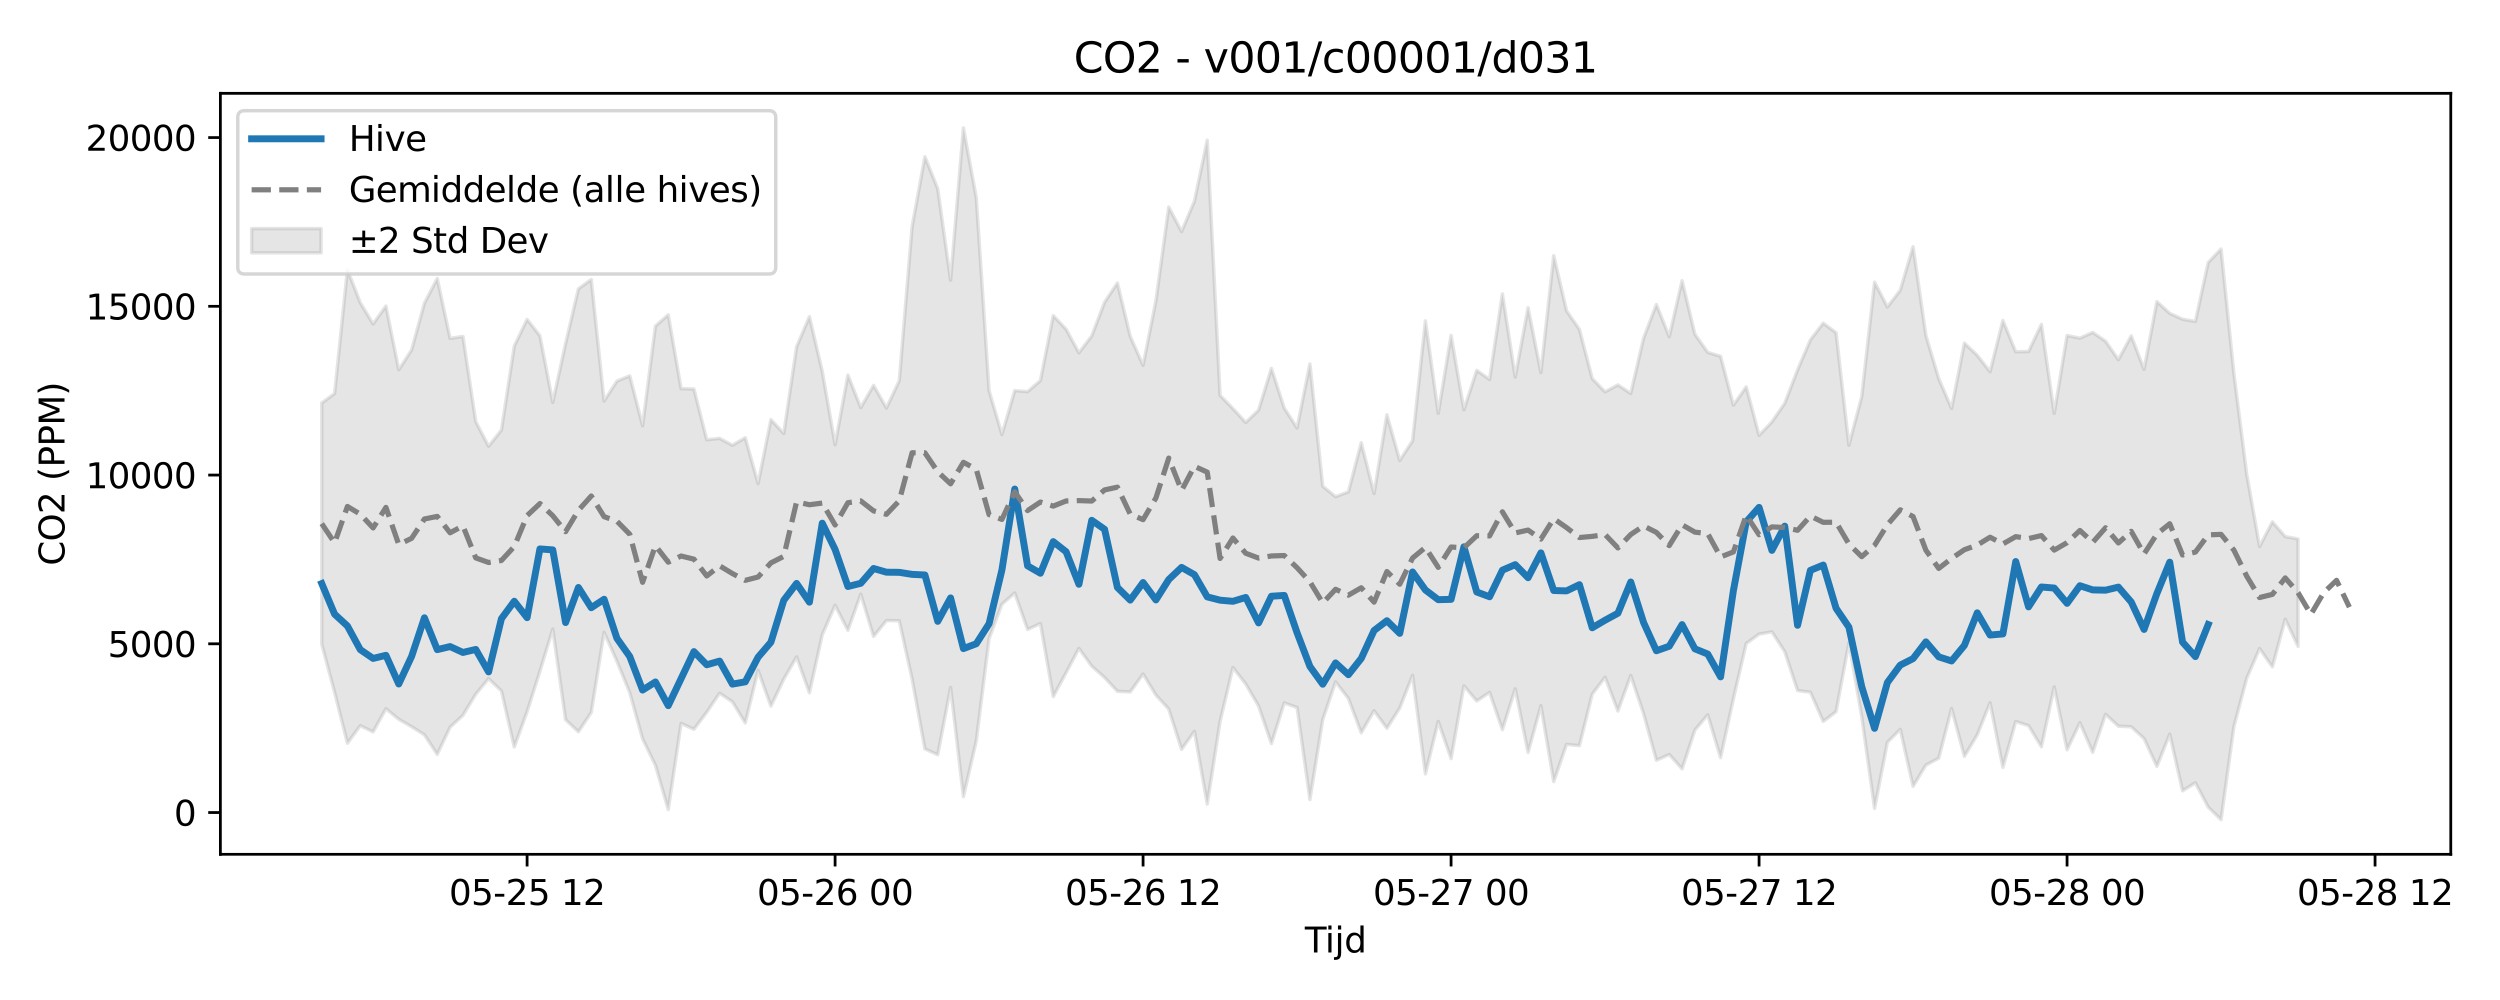 <?xml version="1.0" encoding="utf-8" standalone="no"?>
<!DOCTYPE svg PUBLIC "-//W3C//DTD SVG 1.1//EN"
  "http://www.w3.org/Graphics/SVG/1.1/DTD/svg11.dtd">
<svg xmlns:xlink="http://www.w3.org/1999/xlink" width="720pt" height="288pt" viewBox="0 0 720 288" xmlns="http://www.w3.org/2000/svg" version="1.1">
 <defs>
  <style type="text/css">*{stroke-linejoin: round; stroke-linecap: butt}</style>
 </defs>
 <g id="figure_1">
  <g id="patch_1">
   <path d="M 0 288 
L 720 288 
L 720 0 
L 0 0 
z
" style="fill: #ffffff"/>
  </g>
  <g id="axes_1">
   <g id="patch_2">
    <path d="M 63.47 246.04 
L 705.822 246.04 
L 705.822 26.88 
L 63.47 26.88 
z
" style="fill: #ffffff"/>
   </g>
   <g id="FillBetweenPolyCollection_1">
    <defs>
     <path id="m17f04167f4" d="M 92.668 -171.936 
L 92.668 -102.451 
L 96.364 -88.609 
L 100.06 -73.945 
L 103.756 -79.006 
L 107.452 -77.219 
L 111.147 -83.882 
L 114.843 -80.853 
L 118.539 -78.711 
L 122.235 -76.385 
L 125.931 -70.746 
L 129.627 -78.57 
L 133.323 -81.986 
L 137.019 -88.072 
L 140.715 -92.539 
L 144.411 -89.013 
L 148.107 -72.872 
L 151.803 -83.015 
L 155.499 -94.672 
L 159.195 -106.825 
L 162.89 -80.715 
L 166.586 -77.248 
L 170.282 -82.815 
L 173.978 -105.896 
L 177.674 -97.554 
L 181.37 -88.516 
L 185.066 -75.215 
L 188.762 -67.603 
L 192.458 -54.855 
L 196.154 -79.661 
L 199.85 -77.956 
L 203.546 -82.876 
L 207.242 -88.344 
L 210.938 -85.878 
L 214.633 -79.793 
L 218.329 -94.941 
L 222.025 -84.631 
L 225.721 -92.377 
L 229.417 -98.814 
L 233.113 -88.48 
L 236.809 -105.17 
L 240.505 -113.67 
L 244.201 -106.466 
L 247.897 -116.885 
L 251.593 -104.707 
L 255.289 -109.267 
L 258.985 -109.223 
L 262.681 -92.486 
L 266.377 -72.315 
L 270.072 -70.634 
L 273.768 -90.019 
L 277.464 -58.549 
L 281.16 -74.573 
L 284.856 -104.078 
L 288.552 -113.982 
L 292.248 -117.221 
L 295.944 -106.715 
L 299.64 -108.421 
L 303.336 -87.373 
L 307.032 -94.254 
L 310.728 -101.26 
L 314.424 -96.152 
L 318.12 -92.856 
L 321.815 -88.903 
L 325.511 -88.716 
L 329.207 -93.889 
L 332.903 -87.821 
L 336.599 -83.767 
L 340.295 -72.176 
L 343.991 -77.377 
L 347.687 -56.421 
L 351.383 -80.212 
L 355.079 -95.765 
L 358.775 -91 
L 362.471 -84.665 
L 366.167 -73.84 
L 369.863 -85.554 
L 373.558 -84.231 
L 377.254 -57.722 
L 380.95 -80.744 
L 384.646 -91.62 
L 388.342 -86.835 
L 392.038 -76.972 
L 395.734 -83.302 
L 399.43 -78.255 
L 403.126 -84.095 
L 406.822 -93.509 
L 410.518 -65.116 
L 414.214 -80.225 
L 417.91 -69.516 
L 421.606 -90.488 
L 425.301 -86.104 
L 428.997 -88.601 
L 432.693 -77.845 
L 436.389 -89.619 
L 440.085 -71.295 
L 443.781 -84.771 
L 447.477 -62.876 
L 451.173 -73.627 
L 454.869 -73.253 
L 458.565 -88.083 
L 462.261 -92.956 
L 465.957 -83.239 
L 469.653 -93.452 
L 473.349 -82.491 
L 477.044 -69.041 
L 480.74 -70.703 
L 484.436 -66.568 
L 488.132 -77.739 
L 491.828 -82.126 
L 495.524 -69.808 
L 499.22 -86.772 
L 502.916 -102.676 
L 506.612 -105.365 
L 510.308 -106.021 
L 514.004 -100.33 
L 517.7 -89.113 
L 521.396 -88.643 
L 525.092 -80.227 
L 528.787 -83.033 
L 532.483 -102.878 
L 536.179 -81.593 
L 539.875 -55.163 
L 543.571 -74.211 
L 547.267 -77.945 
L 550.963 -61.527 
L 554.659 -67.659 
L 558.355 -69.642 
L 562.051 -83.95 
L 565.747 -70.182 
L 569.443 -76.364 
L 573.139 -85.612 
L 576.835 -67.013 
L 580.53 -80.199 
L 584.226 -79.017 
L 587.922 -72.935 
L 591.618 -90.171 
L 595.314 -72.06 
L 599.01 -79.839 
L 602.706 -71.336 
L 606.402 -82.275 
L 610.098 -78.855 
L 613.794 -78.681 
L 617.49 -75.296 
L 621.186 -67.275 
L 624.882 -76.57 
L 628.578 -60.246 
L 632.273 -62.557 
L 635.969 -55.54 
L 639.665 -51.922 
L 643.361 -78.714 
L 647.057 -92.657 
L 650.753 -101.224 
L 654.449 -95.944 
L 658.145 -109.664 
L 661.841 -101.852 
L 661.841 -132.77 
L 661.841 -132.77 
L 658.145 -133.462 
L 654.449 -137.702 
L 650.753 -130.585 
L 647.057 -151.441 
L 643.361 -180.408 
L 639.665 -216.274 
L 635.969 -212.396 
L 632.273 -195.438 
L 628.578 -196.068 
L 624.882 -197.751 
L 621.186 -201.126 
L 617.49 -181.61 
L 613.794 -191.262 
L 610.098 -184.403 
L 606.402 -189.728 
L 602.706 -192.259 
L 599.01 -190.614 
L 595.314 -191.373 
L 591.618 -168.972 
L 587.922 -194.571 
L 584.226 -186.772 
L 580.53 -186.701 
L 576.835 -195.688 
L 573.139 -180.945 
L 569.443 -185.682 
L 565.747 -189.184 
L 562.051 -170.378 
L 558.355 -178.951 
L 554.659 -191.409 
L 550.963 -216.955 
L 547.267 -204.387 
L 543.571 -199.582 
L 539.875 -206.747 
L 536.179 -173.77 
L 532.483 -159.775 
L 528.787 -192.182 
L 525.092 -194.92 
L 521.396 -190.114 
L 517.7 -181.439 
L 514.004 -171.848 
L 510.308 -166.489 
L 506.612 -162.621 
L 502.916 -176.587 
L 499.22 -171.322 
L 495.524 -185.376 
L 491.828 -186.52 
L 488.132 -191.75 
L 484.436 -207.154 
L 480.74 -191.022 
L 477.044 -200.307 
L 473.349 -190.588 
L 469.653 -174.666 
L 465.957 -177.149 
L 462.261 -175.141 
L 458.565 -178.963 
L 454.869 -193.133 
L 451.173 -198.464 
L 447.477 -214.37 
L 443.781 -180.712 
L 440.085 -199.386 
L 436.389 -179.405 
L 432.693 -203.351 
L 428.997 -178.714 
L 425.301 -181.326 
L 421.606 -169.974 
L 417.91 -191.408 
L 414.214 -168.973 
L 410.518 -195.588 
L 406.822 -161.053 
L 403.126 -155.391 
L 399.43 -168.546 
L 395.734 -145.866 
L 392.038 -160.477 
L 388.342 -146.35 
L 384.646 -144.95 
L 380.95 -147.965 
L 377.254 -183.17 
L 373.558 -164.753 
L 369.863 -170.456 
L 366.167 -181.925 
L 362.471 -169.888 
L 358.775 -166.321 
L 355.079 -170.337 
L 351.383 -174.127 
L 347.687 -247.619 
L 343.991 -230.044 
L 340.295 -221.303 
L 336.599 -228.368 
L 332.903 -201.372 
L 329.207 -182.795 
L 325.511 -191.128 
L 321.815 -206.499 
L 318.12 -200.947 
L 314.424 -191.244 
L 310.728 -186.388 
L 307.032 -193.19 
L 303.336 -197.107 
L 299.64 -178.395 
L 295.944 -175.197 
L 292.248 -175.503 
L 288.552 -162.827 
L 284.856 -175.51 
L 281.16 -231.133 
L 277.464 -251.158 
L 273.768 -207.298 
L 270.072 -233.629 
L 266.377 -242.858 
L 262.681 -222.72 
L 258.985 -178.327 
L 255.289 -170.496 
L 251.593 -177.014 
L 247.897 -170.593 
L 244.201 -179.988 
L 240.505 -159.931 
L 236.809 -181.066 
L 233.113 -196.785 
L 229.417 -188.104 
L 225.721 -163.159 
L 222.025 -167.15 
L 218.329 -148.707 
L 214.633 -161.933 
L 210.938 -159.761 
L 207.242 -161.757 
L 203.546 -161.349 
L 199.85 -175.972 
L 196.154 -176.075 
L 192.458 -197.344 
L 188.762 -194.081 
L 185.066 -165.38 
L 181.37 -179.761 
L 177.674 -178.236 
L 173.978 -172.496 
L 170.282 -207.492 
L 166.586 -204.816 
L 162.89 -189.054 
L 159.195 -172.12 
L 155.499 -191.287 
L 151.803 -196.001 
L 148.107 -188.309 
L 144.411 -164.154 
L 140.715 -159.472 
L 137.019 -166.576 
L 133.323 -191.105 
L 129.627 -190.549 
L 125.931 -207.802 
L 122.235 -200.687 
L 118.539 -187.213 
L 114.843 -181.487 
L 111.147 -199.851 
L 107.452 -194.695 
L 103.756 -200.832 
L 100.06 -210.334 
L 96.364 -174.667 
L 92.668 -171.936 
z
" style="stroke: #808080; stroke-opacity: 0.2"/>
    </defs>
    <g clip-path="url(#p5c06f0f359)">
     <use xlink:href="#m17f04167f4" x="0" y="288" style="fill: #808080; fill-opacity: 0.2; stroke: #808080; stroke-opacity: 0.2"/>
    </g>
   </g>
   <g id="matplotlib.axis_1">
    <g id="xtick_1">
     <g id="line2d_1">
      <defs>
       <path id="m1b5e5fe813" d="M 0 0 
L 0 3.5 
" style="stroke: #000000; stroke-width: 0.8"/>
      </defs>
      <g>
       <use xlink:href="#m1b5e5fe813" x="151.803" y="246.04" style="stroke: #000000; stroke-width: 0.8"/>
      </g>
     </g>
     <g id="text_1">
      <!-- 05-25 12 -->
      <g transform="translate(129.322 260.638) scale(0.1 -0.1)">
       <defs>
        <path id="DejaVuSans-30" d="M 2034 4250 
Q 1547 4250 1301 3770 
Q 1056 3291 1056 2328 
Q 1056 1369 1301 889 
Q 1547 409 2034 409 
Q 2525 409 2770 889 
Q 3016 1369 3016 2328 
Q 3016 3291 2770 3770 
Q 2525 4250 2034 4250 
z
M 2034 4750 
Q 2819 4750 3233 4129 
Q 3647 3509 3647 2328 
Q 3647 1150 3233 529 
Q 2819 -91 2034 -91 
Q 1250 -91 836 529 
Q 422 1150 422 2328 
Q 422 3509 836 4129 
Q 1250 4750 2034 4750 
z
" transform="scale(0.016)"/>
        <path id="DejaVuSans-35" d="M 691 4666 
L 3169 4666 
L 3169 4134 
L 1269 4134 
L 1269 2991 
Q 1406 3038 1543 3061 
Q 1681 3084 1819 3084 
Q 2600 3084 3056 2656 
Q 3513 2228 3513 1497 
Q 3513 744 3044 326 
Q 2575 -91 1722 -91 
Q 1428 -91 1123 -41 
Q 819 9 494 109 
L 494 744 
Q 775 591 1075 516 
Q 1375 441 1709 441 
Q 2250 441 2565 725 
Q 2881 1009 2881 1497 
Q 2881 1984 2565 2268 
Q 2250 2553 1709 2553 
Q 1456 2553 1204 2497 
Q 953 2441 691 2322 
L 691 4666 
z
" transform="scale(0.016)"/>
        <path id="DejaVuSans-2d" d="M 313 2009 
L 1997 2009 
L 1997 1497 
L 313 1497 
L 313 2009 
z
" transform="scale(0.016)"/>
        <path id="DejaVuSans-32" d="M 1228 531 
L 3431 531 
L 3431 0 
L 469 0 
L 469 531 
Q 828 903 1448 1529 
Q 2069 2156 2228 2338 
Q 2531 2678 2651 2914 
Q 2772 3150 2772 3378 
Q 2772 3750 2511 3984 
Q 2250 4219 1831 4219 
Q 1534 4219 1204 4116 
Q 875 4013 500 3803 
L 500 4441 
Q 881 4594 1212 4672 
Q 1544 4750 1819 4750 
Q 2544 4750 2975 4387 
Q 3406 4025 3406 3419 
Q 3406 3131 3298 2873 
Q 3191 2616 2906 2266 
Q 2828 2175 2409 1742 
Q 1991 1309 1228 531 
z
" transform="scale(0.016)"/>
        <path id="DejaVuSans-20" transform="scale(0.016)"/>
        <path id="DejaVuSans-31" d="M 794 531 
L 1825 531 
L 1825 4091 
L 703 3866 
L 703 4441 
L 1819 4666 
L 2450 4666 
L 2450 531 
L 3481 531 
L 3481 0 
L 794 0 
L 794 531 
z
" transform="scale(0.016)"/>
       </defs>
       <use xlink:href="#DejaVuSans-30"/>
       <use xlink:href="#DejaVuSans-35" transform="translate(63.623 0)"/>
       <use xlink:href="#DejaVuSans-2d" transform="translate(127.246 0)"/>
       <use xlink:href="#DejaVuSans-32" transform="translate(163.33 0)"/>
       <use xlink:href="#DejaVuSans-35" transform="translate(226.953 0)"/>
       <use xlink:href="#DejaVuSans-20" transform="translate(290.576 0)"/>
       <use xlink:href="#DejaVuSans-31" transform="translate(322.363 0)"/>
       <use xlink:href="#DejaVuSans-32" transform="translate(385.986 0)"/>
      </g>
     </g>
    </g>
    <g id="xtick_2">
     <g id="line2d_2">
      <g>
       <use xlink:href="#m1b5e5fe813" x="240.505" y="246.04" style="stroke: #000000; stroke-width: 0.8"/>
      </g>
     </g>
     <g id="text_2">
      <!-- 05-26 00 -->
      <g transform="translate(218.025 260.638) scale(0.1 -0.1)">
       <defs>
        <path id="DejaVuSans-36" d="M 2113 2584 
Q 1688 2584 1439 2293 
Q 1191 2003 1191 1497 
Q 1191 994 1439 701 
Q 1688 409 2113 409 
Q 2538 409 2786 701 
Q 3034 994 3034 1497 
Q 3034 2003 2786 2293 
Q 2538 2584 2113 2584 
z
M 3366 4563 
L 3366 3988 
Q 3128 4100 2886 4159 
Q 2644 4219 2406 4219 
Q 1781 4219 1451 3797 
Q 1122 3375 1075 2522 
Q 1259 2794 1537 2939 
Q 1816 3084 2150 3084 
Q 2853 3084 3261 2657 
Q 3669 2231 3669 1497 
Q 3669 778 3244 343 
Q 2819 -91 2113 -91 
Q 1303 -91 875 529 
Q 447 1150 447 2328 
Q 447 3434 972 4092 
Q 1497 4750 2381 4750 
Q 2619 4750 2861 4703 
Q 3103 4656 3366 4563 
z
" transform="scale(0.016)"/>
       </defs>
       <use xlink:href="#DejaVuSans-30"/>
       <use xlink:href="#DejaVuSans-35" transform="translate(63.623 0)"/>
       <use xlink:href="#DejaVuSans-2d" transform="translate(127.246 0)"/>
       <use xlink:href="#DejaVuSans-32" transform="translate(163.33 0)"/>
       <use xlink:href="#DejaVuSans-36" transform="translate(226.953 0)"/>
       <use xlink:href="#DejaVuSans-20" transform="translate(290.576 0)"/>
       <use xlink:href="#DejaVuSans-30" transform="translate(322.363 0)"/>
       <use xlink:href="#DejaVuSans-30" transform="translate(385.986 0)"/>
      </g>
     </g>
    </g>
    <g id="xtick_3">
     <g id="line2d_3">
      <g>
       <use xlink:href="#m1b5e5fe813" x="329.207" y="246.04" style="stroke: #000000; stroke-width: 0.8"/>
      </g>
     </g>
     <g id="text_3">
      <!-- 05-26 12 -->
      <g transform="translate(306.727 260.638) scale(0.1 -0.1)">
       <use xlink:href="#DejaVuSans-30"/>
       <use xlink:href="#DejaVuSans-35" transform="translate(63.623 0)"/>
       <use xlink:href="#DejaVuSans-2d" transform="translate(127.246 0)"/>
       <use xlink:href="#DejaVuSans-32" transform="translate(163.33 0)"/>
       <use xlink:href="#DejaVuSans-36" transform="translate(226.953 0)"/>
       <use xlink:href="#DejaVuSans-20" transform="translate(290.576 0)"/>
       <use xlink:href="#DejaVuSans-31" transform="translate(322.363 0)"/>
       <use xlink:href="#DejaVuSans-32" transform="translate(385.986 0)"/>
      </g>
     </g>
    </g>
    <g id="xtick_4">
     <g id="line2d_4">
      <g>
       <use xlink:href="#m1b5e5fe813" x="417.91" y="246.04" style="stroke: #000000; stroke-width: 0.8"/>
      </g>
     </g>
     <g id="text_4">
      <!-- 05-27 00 -->
      <g transform="translate(395.429 260.638) scale(0.1 -0.1)">
       <defs>
        <path id="DejaVuSans-37" d="M 525 4666 
L 3525 4666 
L 3525 4397 
L 1831 0 
L 1172 0 
L 2766 4134 
L 525 4134 
L 525 4666 
z
" transform="scale(0.016)"/>
       </defs>
       <use xlink:href="#DejaVuSans-30"/>
       <use xlink:href="#DejaVuSans-35" transform="translate(63.623 0)"/>
       <use xlink:href="#DejaVuSans-2d" transform="translate(127.246 0)"/>
       <use xlink:href="#DejaVuSans-32" transform="translate(163.33 0)"/>
       <use xlink:href="#DejaVuSans-37" transform="translate(226.953 0)"/>
       <use xlink:href="#DejaVuSans-20" transform="translate(290.576 0)"/>
       <use xlink:href="#DejaVuSans-30" transform="translate(322.363 0)"/>
       <use xlink:href="#DejaVuSans-30" transform="translate(385.986 0)"/>
      </g>
     </g>
    </g>
    <g id="xtick_5">
     <g id="line2d_5">
      <g>
       <use xlink:href="#m1b5e5fe813" x="506.612" y="246.04" style="stroke: #000000; stroke-width: 0.8"/>
      </g>
     </g>
     <g id="text_5">
      <!-- 05-27 12 -->
      <g transform="translate(484.131 260.638) scale(0.1 -0.1)">
       <use xlink:href="#DejaVuSans-30"/>
       <use xlink:href="#DejaVuSans-35" transform="translate(63.623 0)"/>
       <use xlink:href="#DejaVuSans-2d" transform="translate(127.246 0)"/>
       <use xlink:href="#DejaVuSans-32" transform="translate(163.33 0)"/>
       <use xlink:href="#DejaVuSans-37" transform="translate(226.953 0)"/>
       <use xlink:href="#DejaVuSans-20" transform="translate(290.576 0)"/>
       <use xlink:href="#DejaVuSans-31" transform="translate(322.363 0)"/>
       <use xlink:href="#DejaVuSans-32" transform="translate(385.986 0)"/>
      </g>
     </g>
    </g>
    <g id="xtick_6">
     <g id="line2d_6">
      <g>
       <use xlink:href="#m1b5e5fe813" x="595.314" y="246.04" style="stroke: #000000; stroke-width: 0.8"/>
      </g>
     </g>
     <g id="text_6">
      <!-- 05-28 00 -->
      <g transform="translate(572.834 260.638) scale(0.1 -0.1)">
       <defs>
        <path id="DejaVuSans-38" d="M 2034 2216 
Q 1584 2216 1326 1975 
Q 1069 1734 1069 1313 
Q 1069 891 1326 650 
Q 1584 409 2034 409 
Q 2484 409 2743 651 
Q 3003 894 3003 1313 
Q 3003 1734 2745 1975 
Q 2488 2216 2034 2216 
z
M 1403 2484 
Q 997 2584 770 2862 
Q 544 3141 544 3541 
Q 544 4100 942 4425 
Q 1341 4750 2034 4750 
Q 2731 4750 3128 4425 
Q 3525 4100 3525 3541 
Q 3525 3141 3298 2862 
Q 3072 2584 2669 2484 
Q 3125 2378 3379 2068 
Q 3634 1759 3634 1313 
Q 3634 634 3220 271 
Q 2806 -91 2034 -91 
Q 1263 -91 848 271 
Q 434 634 434 1313 
Q 434 1759 690 2068 
Q 947 2378 1403 2484 
z
M 1172 3481 
Q 1172 3119 1398 2916 
Q 1625 2713 2034 2713 
Q 2441 2713 2670 2916 
Q 2900 3119 2900 3481 
Q 2900 3844 2670 4047 
Q 2441 4250 2034 4250 
Q 1625 4250 1398 4047 
Q 1172 3844 1172 3481 
z
" transform="scale(0.016)"/>
       </defs>
       <use xlink:href="#DejaVuSans-30"/>
       <use xlink:href="#DejaVuSans-35" transform="translate(63.623 0)"/>
       <use xlink:href="#DejaVuSans-2d" transform="translate(127.246 0)"/>
       <use xlink:href="#DejaVuSans-32" transform="translate(163.33 0)"/>
       <use xlink:href="#DejaVuSans-38" transform="translate(226.953 0)"/>
       <use xlink:href="#DejaVuSans-20" transform="translate(290.576 0)"/>
       <use xlink:href="#DejaVuSans-30" transform="translate(322.363 0)"/>
       <use xlink:href="#DejaVuSans-30" transform="translate(385.986 0)"/>
      </g>
     </g>
    </g>
    <g id="xtick_7">
     <g id="line2d_7">
      <g>
       <use xlink:href="#m1b5e5fe813" x="684.016" y="246.04" style="stroke: #000000; stroke-width: 0.8"/>
      </g>
     </g>
     <g id="text_7">
      <!-- 05-28 12 -->
      <g transform="translate(661.536 260.638) scale(0.1 -0.1)">
       <use xlink:href="#DejaVuSans-30"/>
       <use xlink:href="#DejaVuSans-35" transform="translate(63.623 0)"/>
       <use xlink:href="#DejaVuSans-2d" transform="translate(127.246 0)"/>
       <use xlink:href="#DejaVuSans-32" transform="translate(163.33 0)"/>
       <use xlink:href="#DejaVuSans-38" transform="translate(226.953 0)"/>
       <use xlink:href="#DejaVuSans-20" transform="translate(290.576 0)"/>
       <use xlink:href="#DejaVuSans-31" transform="translate(322.363 0)"/>
       <use xlink:href="#DejaVuSans-32" transform="translate(385.986 0)"/>
      </g>
     </g>
    </g>
    <g id="text_8">
     <!-- Tijd -->
     <g transform="translate(375.796 274.317) scale(0.1 -0.1)">
      <defs>
       <path id="DejaVuSans-54" d="M -19 4666 
L 3928 4666 
L 3928 4134 
L 2272 4134 
L 2272 0 
L 1638 0 
L 1638 4134 
L -19 4134 
L -19 4666 
z
" transform="scale(0.016)"/>
       <path id="DejaVuSans-69" d="M 603 3500 
L 1178 3500 
L 1178 0 
L 603 0 
L 603 3500 
z
M 603 4863 
L 1178 4863 
L 1178 4134 
L 603 4134 
L 603 4863 
z
" transform="scale(0.016)"/>
       <path id="DejaVuSans-6a" d="M 603 3500 
L 1178 3500 
L 1178 -63 
Q 1178 -731 923 -1031 
Q 669 -1331 103 -1331 
L -116 -1331 
L -116 -844 
L 38 -844 
Q 366 -844 484 -692 
Q 603 -541 603 -63 
L 603 3500 
z
M 603 4863 
L 1178 4863 
L 1178 4134 
L 603 4134 
L 603 4863 
z
" transform="scale(0.016)"/>
       <path id="DejaVuSans-64" d="M 2906 2969 
L 2906 4863 
L 3481 4863 
L 3481 0 
L 2906 0 
L 2906 525 
Q 2725 213 2448 61 
Q 2172 -91 1784 -91 
Q 1150 -91 751 415 
Q 353 922 353 1747 
Q 353 2572 751 3078 
Q 1150 3584 1784 3584 
Q 2172 3584 2448 3432 
Q 2725 3281 2906 2969 
z
M 947 1747 
Q 947 1113 1208 752 
Q 1469 391 1925 391 
Q 2381 391 2643 752 
Q 2906 1113 2906 1747 
Q 2906 2381 2643 2742 
Q 2381 3103 1925 3103 
Q 1469 3103 1208 2742 
Q 947 2381 947 1747 
z
" transform="scale(0.016)"/>
      </defs>
      <use xlink:href="#DejaVuSans-54"/>
      <use xlink:href="#DejaVuSans-69" transform="translate(57.959 0)"/>
      <use xlink:href="#DejaVuSans-6a" transform="translate(85.742 0)"/>
      <use xlink:href="#DejaVuSans-64" transform="translate(113.525 0)"/>
     </g>
    </g>
   </g>
   <g id="matplotlib.axis_2">
    <g id="ytick_1">
     <g id="line2d_8">
      <defs>
       <path id="ma2723acefd" d="M 0 0 
L -3.5 0 
" style="stroke: #000000; stroke-width: 0.8"/>
      </defs>
      <g>
       <use xlink:href="#ma2723acefd" x="63.47" y="234.008" style="stroke: #000000; stroke-width: 0.8"/>
      </g>
     </g>
     <g id="text_9">
      <!-- 0 -->
      <g transform="translate(50.108 237.807) scale(0.1 -0.1)">
       <use xlink:href="#DejaVuSans-30"/>
      </g>
     </g>
    </g>
    <g id="ytick_2">
     <g id="line2d_9">
      <g>
       <use xlink:href="#ma2723acefd" x="63.47" y="185.411" style="stroke: #000000; stroke-width: 0.8"/>
      </g>
     </g>
     <g id="text_10">
      <!-- 5000 -->
      <g transform="translate(31.02 189.21) scale(0.1 -0.1)">
       <use xlink:href="#DejaVuSans-35"/>
       <use xlink:href="#DejaVuSans-30" transform="translate(63.623 0)"/>
       <use xlink:href="#DejaVuSans-30" transform="translate(127.246 0)"/>
       <use xlink:href="#DejaVuSans-30" transform="translate(190.869 0)"/>
      </g>
     </g>
    </g>
    <g id="ytick_3">
     <g id="line2d_10">
      <g>
       <use xlink:href="#ma2723acefd" x="63.47" y="136.814" style="stroke: #000000; stroke-width: 0.8"/>
      </g>
     </g>
     <g id="text_11">
      <!-- 10000 -->
      <g transform="translate(24.657 140.613) scale(0.1 -0.1)">
       <use xlink:href="#DejaVuSans-31"/>
       <use xlink:href="#DejaVuSans-30" transform="translate(63.623 0)"/>
       <use xlink:href="#DejaVuSans-30" transform="translate(127.246 0)"/>
       <use xlink:href="#DejaVuSans-30" transform="translate(190.869 0)"/>
       <use xlink:href="#DejaVuSans-30" transform="translate(254.492 0)"/>
      </g>
     </g>
    </g>
    <g id="ytick_4">
     <g id="line2d_11">
      <g>
       <use xlink:href="#ma2723acefd" x="63.47" y="88.217" style="stroke: #000000; stroke-width: 0.8"/>
      </g>
     </g>
     <g id="text_12">
      <!-- 15000 -->
      <g transform="translate(24.657 92.016) scale(0.1 -0.1)">
       <use xlink:href="#DejaVuSans-31"/>
       <use xlink:href="#DejaVuSans-35" transform="translate(63.623 0)"/>
       <use xlink:href="#DejaVuSans-30" transform="translate(127.246 0)"/>
       <use xlink:href="#DejaVuSans-30" transform="translate(190.869 0)"/>
       <use xlink:href="#DejaVuSans-30" transform="translate(254.492 0)"/>
      </g>
     </g>
    </g>
    <g id="ytick_5">
     <g id="line2d_12">
      <g>
       <use xlink:href="#ma2723acefd" x="63.47" y="39.62" style="stroke: #000000; stroke-width: 0.8"/>
      </g>
     </g>
     <g id="text_13">
      <!-- 20000 -->
      <g transform="translate(24.657 43.419) scale(0.1 -0.1)">
       <use xlink:href="#DejaVuSans-32"/>
       <use xlink:href="#DejaVuSans-30" transform="translate(63.623 0)"/>
       <use xlink:href="#DejaVuSans-30" transform="translate(127.246 0)"/>
       <use xlink:href="#DejaVuSans-30" transform="translate(190.869 0)"/>
       <use xlink:href="#DejaVuSans-30" transform="translate(254.492 0)"/>
      </g>
     </g>
    </g>
    <g id="text_14">
     <!-- CO2 (PPM) -->
     <g transform="translate(18.578 162.903) rotate(-90) scale(0.1 -0.1)">
      <defs>
       <path id="DejaVuSans-43" d="M 4122 4306 
L 4122 3641 
Q 3803 3938 3442 4084 
Q 3081 4231 2675 4231 
Q 1875 4231 1450 3742 
Q 1025 3253 1025 2328 
Q 1025 1406 1450 917 
Q 1875 428 2675 428 
Q 3081 428 3442 575 
Q 3803 722 4122 1019 
L 4122 359 
Q 3791 134 3420 21 
Q 3050 -91 2638 -91 
Q 1578 -91 968 557 
Q 359 1206 359 2328 
Q 359 3453 968 4101 
Q 1578 4750 2638 4750 
Q 3056 4750 3426 4639 
Q 3797 4528 4122 4306 
z
" transform="scale(0.016)"/>
       <path id="DejaVuSans-4f" d="M 2522 4238 
Q 1834 4238 1429 3725 
Q 1025 3213 1025 2328 
Q 1025 1447 1429 934 
Q 1834 422 2522 422 
Q 3209 422 3611 934 
Q 4013 1447 4013 2328 
Q 4013 3213 3611 3725 
Q 3209 4238 2522 4238 
z
M 2522 4750 
Q 3503 4750 4090 4092 
Q 4678 3434 4678 2328 
Q 4678 1225 4090 567 
Q 3503 -91 2522 -91 
Q 1538 -91 948 565 
Q 359 1222 359 2328 
Q 359 3434 948 4092 
Q 1538 4750 2522 4750 
z
" transform="scale(0.016)"/>
       <path id="DejaVuSans-28" d="M 1984 4856 
Q 1566 4138 1362 3434 
Q 1159 2731 1159 2009 
Q 1159 1288 1364 580 
Q 1569 -128 1984 -844 
L 1484 -844 
Q 1016 -109 783 600 
Q 550 1309 550 2009 
Q 550 2706 781 3412 
Q 1013 4119 1484 4856 
L 1984 4856 
z
" transform="scale(0.016)"/>
       <path id="DejaVuSans-50" d="M 1259 4147 
L 1259 2394 
L 2053 2394 
Q 2494 2394 2734 2622 
Q 2975 2850 2975 3272 
Q 2975 3691 2734 3919 
Q 2494 4147 2053 4147 
L 1259 4147 
z
M 628 4666 
L 2053 4666 
Q 2838 4666 3239 4311 
Q 3641 3956 3641 3272 
Q 3641 2581 3239 2228 
Q 2838 1875 2053 1875 
L 1259 1875 
L 1259 0 
L 628 0 
L 628 4666 
z
" transform="scale(0.016)"/>
       <path id="DejaVuSans-4d" d="M 628 4666 
L 1569 4666 
L 2759 1491 
L 3956 4666 
L 4897 4666 
L 4897 0 
L 4281 0 
L 4281 4097 
L 3078 897 
L 2444 897 
L 1241 4097 
L 1241 0 
L 628 0 
L 628 4666 
z
" transform="scale(0.016)"/>
       <path id="DejaVuSans-29" d="M 513 4856 
L 1013 4856 
Q 1481 4119 1714 3412 
Q 1947 2706 1947 2009 
Q 1947 1309 1714 600 
Q 1481 -109 1013 -844 
L 513 -844 
Q 928 -128 1133 580 
Q 1338 1288 1338 2009 
Q 1338 2731 1133 3434 
Q 928 4138 513 4856 
z
" transform="scale(0.016)"/>
      </defs>
      <use xlink:href="#DejaVuSans-43"/>
      <use xlink:href="#DejaVuSans-4f" transform="translate(69.824 0)"/>
      <use xlink:href="#DejaVuSans-32" transform="translate(148.535 0)"/>
      <use xlink:href="#DejaVuSans-20" transform="translate(212.158 0)"/>
      <use xlink:href="#DejaVuSans-28" transform="translate(243.945 0)"/>
      <use xlink:href="#DejaVuSans-50" transform="translate(282.959 0)"/>
      <use xlink:href="#DejaVuSans-50" transform="translate(343.262 0)"/>
      <use xlink:href="#DejaVuSans-4d" transform="translate(403.564 0)"/>
      <use xlink:href="#DejaVuSans-29" transform="translate(489.844 0)"/>
     </g>
    </g>
   </g>
   <g id="line2d_13">
    <path d="M 92.668 168.072 
L 96.364 176.882 
L 100.06 180.282 
L 103.756 187.093 
L 107.452 189.624 
L 111.147 188.735 
L 114.843 196.987 
L 118.539 189.056 
L 122.235 177.93 
L 125.931 187.093 
L 129.627 186.211 
L 133.323 187.909 
L 137.019 187.039 
L 140.715 193.503 
L 144.411 178.18 
L 148.107 173.165 
L 151.803 177.882 
L 155.499 158.087 
L 159.195 158.368 
L 162.89 179.291 
L 166.586 169.199 
L 170.282 175.018 
L 173.978 172.591 
L 177.674 183.837 
L 181.37 189.072 
L 185.066 198.736 
L 188.762 196.407 
L 192.458 203.224 
L 199.85 187.666 
L 203.546 191.457 
L 207.242 190.4 
L 210.938 197.026 
L 214.633 196.371 
L 218.329 189.276 
L 222.025 184.948 
L 225.721 172.883 
L 229.417 168.03 
L 233.113 173.421 
L 236.809 150.677 
L 240.505 158.239 
L 244.201 168.914 
L 247.897 167.987 
L 251.593 163.724 
L 255.289 164.793 
L 258.985 164.832 
L 262.681 165.421 
L 266.377 165.596 
L 270.072 178.944 
L 273.768 172.202 
L 277.464 186.795 
L 281.16 185.405 
L 284.856 179.628 
L 288.552 164.142 
L 292.248 140.851 
L 295.944 162.962 
L 299.64 165.091 
L 303.336 155.994 
L 307.032 158.9 
L 310.728 168.266 
L 314.424 149.851 
L 318.12 152.44 
L 321.815 169.189 
L 325.511 172.829 
L 329.207 167.764 
L 332.903 172.776 
L 336.599 166.91 
L 340.295 163.41 
L 343.991 165.506 
L 347.687 171.901 
L 351.383 172.847 
L 355.079 173.178 
L 358.775 172.066 
L 362.471 179.398 
L 366.167 171.716 
L 369.863 171.48 
L 373.558 182.23 
L 377.254 191.939 
L 380.95 197.055 
L 384.646 190.919 
L 388.342 194.311 
L 392.038 189.629 
L 395.734 181.585 
L 399.43 178.769 
L 403.126 182.405 
L 406.822 164.731 
L 410.518 169.915 
L 414.214 172.708 
L 417.91 172.614 
L 421.606 157.487 
L 425.301 170.495 
L 428.997 171.869 
L 432.693 164.213 
L 436.389 162.616 
L 440.085 166.38 
L 443.781 159.227 
L 447.477 170.074 
L 451.173 170.176 
L 454.869 168.388 
L 458.565 180.801 
L 462.261 178.624 
L 465.957 176.615 
L 469.653 167.615 
L 473.349 179.278 
L 477.044 187.417 
L 480.74 186.114 
L 484.436 179.89 
L 488.132 186.863 
L 491.828 188.366 
L 495.524 194.936 
L 499.22 170.077 
L 502.916 150.295 
L 506.612 146.128 
L 510.308 158.501 
L 514.004 151.536 
L 517.7 180.082 
L 521.396 164.262 
L 525.092 162.739 
L 528.787 175.177 
L 532.483 180.623 
L 536.179 197.764 
L 539.875 209.763 
L 543.571 196.559 
L 547.267 191.554 
L 550.963 189.684 
L 554.659 184.854 
L 558.355 189.173 
L 562.051 190.358 
L 565.747 185.868 
L 569.443 176.498 
L 573.139 182.894 
L 576.835 182.567 
L 580.53 161.728 
L 584.226 174.778 
L 587.922 169.053 
L 591.618 169.358 
L 595.314 173.758 
L 599.01 168.684 
L 602.706 169.892 
L 606.402 169.973 
L 610.098 169.089 
L 613.794 173.382 
L 617.49 181.275 
L 621.186 170.936 
L 624.882 161.905 
L 628.578 184.938 
L 632.273 189.095 
L 635.969 179.865 
L 635.969 179.865 
" clip-path="url(#p5c06f0f359)" style="fill: none; stroke: #1f77b4; stroke-width: 2; stroke-linecap: square"/>
   </g>
   <g id="line2d_14">
    <path d="M 92.668 150.807 
L 96.364 156.362 
L 100.06 145.861 
L 103.756 148.081 
L 107.452 152.043 
L 111.147 146.134 
L 114.843 156.83 
L 118.539 155.038 
L 122.235 149.464 
L 125.931 148.726 
L 129.627 153.441 
L 133.323 151.454 
L 137.019 160.676 
L 140.715 161.995 
L 144.411 161.417 
L 148.107 157.409 
L 151.803 148.492 
L 155.499 145.02 
L 159.195 148.528 
L 162.89 153.115 
L 166.586 146.968 
L 170.282 142.847 
L 173.978 148.804 
L 177.674 150.105 
L 181.37 153.861 
L 185.066 167.702 
L 188.762 157.158 
L 192.458 161.901 
L 196.154 160.132 
L 199.85 161.036 
L 203.546 165.887 
L 207.242 162.95 
L 210.938 165.18 
L 214.633 167.137 
L 218.329 166.176 
L 222.025 162.109 
L 225.721 160.232 
L 229.417 144.541 
L 233.113 145.368 
L 236.809 144.882 
L 240.505 151.2 
L 244.201 144.773 
L 247.897 144.261 
L 251.593 147.14 
L 255.289 148.118 
L 258.985 144.225 
L 262.681 130.397 
L 266.377 130.413 
L 270.072 135.869 
L 273.768 139.342 
L 277.464 133.146 
L 281.16 135.147 
L 284.856 148.206 
L 288.552 149.596 
L 292.248 141.638 
L 295.944 147.044 
L 299.64 144.592 
L 303.336 145.76 
L 307.032 144.278 
L 310.728 144.176 
L 314.424 144.302 
L 318.12 141.098 
L 321.815 140.299 
L 325.511 148.078 
L 329.207 149.658 
L 332.903 143.404 
L 336.599 131.933 
L 340.295 141.261 
L 343.991 134.29 
L 347.687 135.98 
L 351.383 160.83 
L 355.079 154.949 
L 358.775 159.339 
L 362.471 160.724 
L 366.167 160.118 
L 369.863 159.995 
L 373.558 163.508 
L 377.254 167.554 
L 380.95 173.646 
L 384.646 169.715 
L 388.342 171.408 
L 392.038 169.276 
L 395.734 173.416 
L 399.43 164.6 
L 403.126 168.257 
L 406.822 160.719 
L 410.518 157.648 
L 414.214 163.401 
L 417.91 157.538 
L 421.606 157.769 
L 425.301 154.285 
L 428.997 154.343 
L 432.693 147.402 
L 436.389 153.488 
L 440.085 152.66 
L 443.781 155.258 
L 447.477 149.377 
L 451.173 151.954 
L 454.869 154.807 
L 458.565 154.477 
L 462.261 153.951 
L 465.957 157.806 
L 469.653 153.941 
L 473.349 151.46 
L 477.044 153.326 
L 480.74 157.137 
L 484.436 151.139 
L 488.132 153.255 
L 491.828 153.677 
L 495.524 160.408 
L 499.22 158.953 
L 502.916 148.369 
L 506.612 154.007 
L 510.308 151.745 
L 514.004 151.911 
L 517.7 152.724 
L 521.396 148.622 
L 525.092 150.427 
L 528.787 150.393 
L 532.483 156.673 
L 536.179 160.318 
L 539.875 157.045 
L 543.571 151.103 
L 547.267 146.834 
L 550.963 148.759 
L 554.659 158.466 
L 558.355 163.704 
L 562.051 160.836 
L 565.747 158.317 
L 569.443 156.977 
L 573.139 154.721 
L 576.835 156.649 
L 580.53 154.55 
L 584.226 155.106 
L 587.922 154.247 
L 591.618 158.429 
L 595.314 156.284 
L 599.01 152.773 
L 602.706 156.203 
L 606.402 151.998 
L 610.098 156.371 
L 613.794 153.028 
L 617.49 159.547 
L 621.186 153.799 
L 624.882 150.84 
L 628.578 159.843 
L 632.273 159.002 
L 635.969 154.032 
L 639.665 153.902 
L 643.361 158.439 
L 647.057 165.951 
L 650.753 172.095 
L 654.449 171.177 
L 658.145 166.437 
L 661.841 170.689 
L 665.537 176.939 
L 669.233 170.67 
L 672.929 167.139 
L 676.625 174.862 
L 676.625 174.862 
" clip-path="url(#p5c06f0f359)" style="fill: none; stroke-dasharray: 5.55,2.4; stroke-dashoffset: 0; stroke: #808080; stroke-width: 1.5"/>
   </g>
   <g id="patch_3">
    <path d="M 63.47 246.04 
L 63.47 26.88 
" style="fill: none; stroke: #000000; stroke-width: 0.8; stroke-linejoin: miter; stroke-linecap: square"/>
   </g>
   <g id="patch_4">
    <path d="M 705.822 246.04 
L 705.822 26.88 
" style="fill: none; stroke: #000000; stroke-width: 0.8; stroke-linejoin: miter; stroke-linecap: square"/>
   </g>
   <g id="patch_5">
    <path d="M 63.47 246.04 
L 705.822 246.04 
" style="fill: none; stroke: #000000; stroke-width: 0.8; stroke-linejoin: miter; stroke-linecap: square"/>
   </g>
   <g id="patch_6">
    <path d="M 63.47 26.88 
L 705.822 26.88 
" style="fill: none; stroke: #000000; stroke-width: 0.8; stroke-linejoin: miter; stroke-linecap: square"/>
   </g>
   <g id="text_15">
    <!-- CO2 - v001/c00001/d031 -->
    <g transform="translate(309.243 20.88) scale(0.12 -0.12)">
     <defs>
      <path id="DejaVuSans-76" d="M 191 3500 
L 800 3500 
L 1894 563 
L 2988 3500 
L 3597 3500 
L 2284 0 
L 1503 0 
L 191 3500 
z
" transform="scale(0.016)"/>
      <path id="DejaVuSans-2f" d="M 1625 4666 
L 2156 4666 
L 531 -594 
L 0 -594 
L 1625 4666 
z
" transform="scale(0.016)"/>
      <path id="DejaVuSans-63" d="M 3122 3366 
L 3122 2828 
Q 2878 2963 2633 3030 
Q 2388 3097 2138 3097 
Q 1578 3097 1268 2742 
Q 959 2388 959 1747 
Q 959 1106 1268 751 
Q 1578 397 2138 397 
Q 2388 397 2633 464 
Q 2878 531 3122 666 
L 3122 134 
Q 2881 22 2623 -34 
Q 2366 -91 2075 -91 
Q 1284 -91 818 406 
Q 353 903 353 1747 
Q 353 2603 823 3093 
Q 1294 3584 2113 3584 
Q 2378 3584 2631 3529 
Q 2884 3475 3122 3366 
z
" transform="scale(0.016)"/>
      <path id="DejaVuSans-33" d="M 2597 2516 
Q 3050 2419 3304 2112 
Q 3559 1806 3559 1356 
Q 3559 666 3084 287 
Q 2609 -91 1734 -91 
Q 1441 -91 1130 -33 
Q 819 25 488 141 
L 488 750 
Q 750 597 1062 519 
Q 1375 441 1716 441 
Q 2309 441 2620 675 
Q 2931 909 2931 1356 
Q 2931 1769 2642 2001 
Q 2353 2234 1838 2234 
L 1294 2234 
L 1294 2753 
L 1863 2753 
Q 2328 2753 2575 2939 
Q 2822 3125 2822 3475 
Q 2822 3834 2567 4026 
Q 2313 4219 1838 4219 
Q 1578 4219 1281 4162 
Q 984 4106 628 3988 
L 628 4550 
Q 988 4650 1302 4700 
Q 1616 4750 1894 4750 
Q 2613 4750 3031 4423 
Q 3450 4097 3450 3541 
Q 3450 3153 3228 2886 
Q 3006 2619 2597 2516 
z
" transform="scale(0.016)"/>
     </defs>
     <use xlink:href="#DejaVuSans-43"/>
     <use xlink:href="#DejaVuSans-4f" transform="translate(69.824 0)"/>
     <use xlink:href="#DejaVuSans-32" transform="translate(148.535 0)"/>
     <use xlink:href="#DejaVuSans-20" transform="translate(212.158 0)"/>
     <use xlink:href="#DejaVuSans-2d" transform="translate(243.945 0)"/>
     <use xlink:href="#DejaVuSans-20" transform="translate(280.029 0)"/>
     <use xlink:href="#DejaVuSans-76" transform="translate(311.816 0)"/>
     <use xlink:href="#DejaVuSans-30" transform="translate(370.996 0)"/>
     <use xlink:href="#DejaVuSans-30" transform="translate(434.619 0)"/>
     <use xlink:href="#DejaVuSans-31" transform="translate(498.242 0)"/>
     <use xlink:href="#DejaVuSans-2f" transform="translate(561.865 0)"/>
     <use xlink:href="#DejaVuSans-63" transform="translate(595.557 0)"/>
     <use xlink:href="#DejaVuSans-30" transform="translate(650.537 0)"/>
     <use xlink:href="#DejaVuSans-30" transform="translate(714.16 0)"/>
     <use xlink:href="#DejaVuSans-30" transform="translate(777.783 0)"/>
     <use xlink:href="#DejaVuSans-30" transform="translate(841.406 0)"/>
     <use xlink:href="#DejaVuSans-31" transform="translate(905.029 0)"/>
     <use xlink:href="#DejaVuSans-2f" transform="translate(968.652 0)"/>
     <use xlink:href="#DejaVuSans-64" transform="translate(1002.344 0)"/>
     <use xlink:href="#DejaVuSans-30" transform="translate(1065.82 0)"/>
     <use xlink:href="#DejaVuSans-33" transform="translate(1129.443 0)"/>
     <use xlink:href="#DejaVuSans-31" transform="translate(1193.066 0)"/>
    </g>
   </g>
   <g id="legend_1">
    <g id="patch_7">
     <path d="M 70.47 78.914 
L 221.414 78.914 
Q 223.414 78.914 223.414 76.914 
L 223.414 33.88 
Q 223.414 31.88 221.414 31.88 
L 70.47 31.88 
Q 68.47 31.88 68.47 33.88 
L 68.47 76.914 
Q 68.47 78.914 70.47 78.914 
z
" style="fill: #ffffff; opacity: 0.8; stroke: #cccccc; stroke-linejoin: miter"/>
    </g>
    <g id="line2d_15">
     <path d="M 72.47 39.978 
L 82.47 39.978 
L 92.47 39.978 
" style="fill: none; stroke: #1f77b4; stroke-width: 2; stroke-linecap: square"/>
    </g>
    <g id="text_16">
     <!-- Hive -->
     <g transform="translate(100.47 43.478) scale(0.1 -0.1)">
      <defs>
       <path id="DejaVuSans-48" d="M 628 4666 
L 1259 4666 
L 1259 2753 
L 3553 2753 
L 3553 4666 
L 4184 4666 
L 4184 0 
L 3553 0 
L 3553 2222 
L 1259 2222 
L 1259 0 
L 628 0 
L 628 4666 
z
" transform="scale(0.016)"/>
       <path id="DejaVuSans-65" d="M 3597 1894 
L 3597 1613 
L 953 1613 
Q 991 1019 1311 708 
Q 1631 397 2203 397 
Q 2534 397 2845 478 
Q 3156 559 3463 722 
L 3463 178 
Q 3153 47 2828 -22 
Q 2503 -91 2169 -91 
Q 1331 -91 842 396 
Q 353 884 353 1716 
Q 353 2575 817 3079 
Q 1281 3584 2069 3584 
Q 2775 3584 3186 3129 
Q 3597 2675 3597 1894 
z
M 3022 2063 
Q 3016 2534 2758 2815 
Q 2500 3097 2075 3097 
Q 1594 3097 1305 2825 
Q 1016 2553 972 2059 
L 3022 2063 
z
" transform="scale(0.016)"/>
      </defs>
      <use xlink:href="#DejaVuSans-48"/>
      <use xlink:href="#DejaVuSans-69" transform="translate(75.195 0)"/>
      <use xlink:href="#DejaVuSans-76" transform="translate(102.979 0)"/>
      <use xlink:href="#DejaVuSans-65" transform="translate(162.158 0)"/>
     </g>
    </g>
    <g id="line2d_16">
     <path d="M 72.47 54.657 
L 82.47 54.657 
L 92.47 54.657 
" style="fill: none; stroke-dasharray: 5.55,2.4; stroke-dashoffset: 0; stroke: #808080; stroke-width: 1.5"/>
    </g>
    <g id="text_17">
     <!-- Gemiddelde (alle hives) -->
     <g transform="translate(100.47 58.157) scale(0.1 -0.1)">
      <defs>
       <path id="DejaVuSans-47" d="M 3809 666 
L 3809 1919 
L 2778 1919 
L 2778 2438 
L 4434 2438 
L 4434 434 
Q 4069 175 3628 42 
Q 3188 -91 2688 -91 
Q 1594 -91 976 548 
Q 359 1188 359 2328 
Q 359 3472 976 4111 
Q 1594 4750 2688 4750 
Q 3144 4750 3555 4637 
Q 3966 4525 4313 4306 
L 4313 3634 
Q 3963 3931 3569 4081 
Q 3175 4231 2741 4231 
Q 1884 4231 1454 3753 
Q 1025 3275 1025 2328 
Q 1025 1384 1454 906 
Q 1884 428 2741 428 
Q 3075 428 3337 486 
Q 3600 544 3809 666 
z
" transform="scale(0.016)"/>
       <path id="DejaVuSans-6d" d="M 3328 2828 
Q 3544 3216 3844 3400 
Q 4144 3584 4550 3584 
Q 5097 3584 5394 3201 
Q 5691 2819 5691 2113 
L 5691 0 
L 5113 0 
L 5113 2094 
Q 5113 2597 4934 2840 
Q 4756 3084 4391 3084 
Q 3944 3084 3684 2787 
Q 3425 2491 3425 1978 
L 3425 0 
L 2847 0 
L 2847 2094 
Q 2847 2600 2669 2842 
Q 2491 3084 2119 3084 
Q 1678 3084 1418 2786 
Q 1159 2488 1159 1978 
L 1159 0 
L 581 0 
L 581 3500 
L 1159 3500 
L 1159 2956 
Q 1356 3278 1631 3431 
Q 1906 3584 2284 3584 
Q 2666 3584 2933 3390 
Q 3200 3197 3328 2828 
z
" transform="scale(0.016)"/>
       <path id="DejaVuSans-6c" d="M 603 4863 
L 1178 4863 
L 1178 0 
L 603 0 
L 603 4863 
z
" transform="scale(0.016)"/>
       <path id="DejaVuSans-61" d="M 2194 1759 
Q 1497 1759 1228 1600 
Q 959 1441 959 1056 
Q 959 750 1161 570 
Q 1363 391 1709 391 
Q 2188 391 2477 730 
Q 2766 1069 2766 1631 
L 2766 1759 
L 2194 1759 
z
M 3341 1997 
L 3341 0 
L 2766 0 
L 2766 531 
Q 2569 213 2275 61 
Q 1981 -91 1556 -91 
Q 1019 -91 701 211 
Q 384 513 384 1019 
Q 384 1609 779 1909 
Q 1175 2209 1959 2209 
L 2766 2209 
L 2766 2266 
Q 2766 2663 2505 2880 
Q 2244 3097 1772 3097 
Q 1472 3097 1187 3025 
Q 903 2953 641 2809 
L 641 3341 
Q 956 3463 1253 3523 
Q 1550 3584 1831 3584 
Q 2591 3584 2966 3190 
Q 3341 2797 3341 1997 
z
" transform="scale(0.016)"/>
       <path id="DejaVuSans-68" d="M 3513 2113 
L 3513 0 
L 2938 0 
L 2938 2094 
Q 2938 2591 2744 2837 
Q 2550 3084 2163 3084 
Q 1697 3084 1428 2787 
Q 1159 2491 1159 1978 
L 1159 0 
L 581 0 
L 581 4863 
L 1159 4863 
L 1159 2956 
Q 1366 3272 1645 3428 
Q 1925 3584 2291 3584 
Q 2894 3584 3203 3211 
Q 3513 2838 3513 2113 
z
" transform="scale(0.016)"/>
       <path id="DejaVuSans-73" d="M 2834 3397 
L 2834 2853 
Q 2591 2978 2328 3040 
Q 2066 3103 1784 3103 
Q 1356 3103 1142 2972 
Q 928 2841 928 2578 
Q 928 2378 1081 2264 
Q 1234 2150 1697 2047 
L 1894 2003 
Q 2506 1872 2764 1633 
Q 3022 1394 3022 966 
Q 3022 478 2636 193 
Q 2250 -91 1575 -91 
Q 1294 -91 989 -36 
Q 684 19 347 128 
L 347 722 
Q 666 556 975 473 
Q 1284 391 1588 391 
Q 1994 391 2212 530 
Q 2431 669 2431 922 
Q 2431 1156 2273 1281 
Q 2116 1406 1581 1522 
L 1381 1569 
Q 847 1681 609 1914 
Q 372 2147 372 2553 
Q 372 3047 722 3315 
Q 1072 3584 1716 3584 
Q 2034 3584 2315 3537 
Q 2597 3491 2834 3397 
z
" transform="scale(0.016)"/>
      </defs>
      <use xlink:href="#DejaVuSans-47"/>
      <use xlink:href="#DejaVuSans-65" transform="translate(77.49 0)"/>
      <use xlink:href="#DejaVuSans-6d" transform="translate(139.014 0)"/>
      <use xlink:href="#DejaVuSans-69" transform="translate(236.426 0)"/>
      <use xlink:href="#DejaVuSans-64" transform="translate(264.209 0)"/>
      <use xlink:href="#DejaVuSans-64" transform="translate(327.686 0)"/>
      <use xlink:href="#DejaVuSans-65" transform="translate(391.162 0)"/>
      <use xlink:href="#DejaVuSans-6c" transform="translate(452.686 0)"/>
      <use xlink:href="#DejaVuSans-64" transform="translate(480.469 0)"/>
      <use xlink:href="#DejaVuSans-65" transform="translate(543.945 0)"/>
      <use xlink:href="#DejaVuSans-20" transform="translate(605.469 0)"/>
      <use xlink:href="#DejaVuSans-28" transform="translate(637.256 0)"/>
      <use xlink:href="#DejaVuSans-61" transform="translate(676.27 0)"/>
      <use xlink:href="#DejaVuSans-6c" transform="translate(737.549 0)"/>
      <use xlink:href="#DejaVuSans-6c" transform="translate(765.332 0)"/>
      <use xlink:href="#DejaVuSans-65" transform="translate(793.115 0)"/>
      <use xlink:href="#DejaVuSans-20" transform="translate(854.639 0)"/>
      <use xlink:href="#DejaVuSans-68" transform="translate(886.426 0)"/>
      <use xlink:href="#DejaVuSans-69" transform="translate(949.805 0)"/>
      <use xlink:href="#DejaVuSans-76" transform="translate(977.588 0)"/>
      <use xlink:href="#DejaVuSans-65" transform="translate(1036.768 0)"/>
      <use xlink:href="#DejaVuSans-73" transform="translate(1098.291 0)"/>
      <use xlink:href="#DejaVuSans-29" transform="translate(1150.391 0)"/>
     </g>
    </g>
    <g id="patch_8">
     <path d="M 72.47 72.835 
L 92.47 72.835 
L 92.47 65.835 
L 72.47 65.835 
z
" style="fill: #808080; fill-opacity: 0.2; stroke: #808080; stroke-opacity: 0.2; stroke-linejoin: miter"/>
    </g>
    <g id="text_18">
     <!-- ±2 Std Dev -->
     <g transform="translate(100.47 72.835) scale(0.1 -0.1)">
      <defs>
       <path id="DejaVuSans-b1" d="M 2944 4013 
L 2944 2803 
L 4684 2803 
L 4684 2272 
L 2944 2272 
L 2944 1063 
L 2419 1063 
L 2419 2272 
L 678 2272 
L 678 2803 
L 2419 2803 
L 2419 4013 
L 2944 4013 
z
M 678 531 
L 4684 531 
L 4684 0 
L 678 0 
L 678 531 
z
" transform="scale(0.016)"/>
       <path id="DejaVuSans-53" d="M 3425 4513 
L 3425 3897 
Q 3066 4069 2747 4153 
Q 2428 4238 2131 4238 
Q 1616 4238 1336 4038 
Q 1056 3838 1056 3469 
Q 1056 3159 1242 3001 
Q 1428 2844 1947 2747 
L 2328 2669 
Q 3034 2534 3370 2195 
Q 3706 1856 3706 1288 
Q 3706 609 3251 259 
Q 2797 -91 1919 -91 
Q 1588 -91 1214 -16 
Q 841 59 441 206 
L 441 856 
Q 825 641 1194 531 
Q 1563 422 1919 422 
Q 2459 422 2753 634 
Q 3047 847 3047 1241 
Q 3047 1584 2836 1778 
Q 2625 1972 2144 2069 
L 1759 2144 
Q 1053 2284 737 2584 
Q 422 2884 422 3419 
Q 422 4038 858 4394 
Q 1294 4750 2059 4750 
Q 2388 4750 2728 4690 
Q 3069 4631 3425 4513 
z
" transform="scale(0.016)"/>
       <path id="DejaVuSans-74" d="M 1172 4494 
L 1172 3500 
L 2356 3500 
L 2356 3053 
L 1172 3053 
L 1172 1153 
Q 1172 725 1289 603 
Q 1406 481 1766 481 
L 2356 481 
L 2356 0 
L 1766 0 
Q 1100 0 847 248 
Q 594 497 594 1153 
L 594 3053 
L 172 3053 
L 172 3500 
L 594 3500 
L 594 4494 
L 1172 4494 
z
" transform="scale(0.016)"/>
       <path id="DejaVuSans-44" d="M 1259 4147 
L 1259 519 
L 2022 519 
Q 2988 519 3436 956 
Q 3884 1394 3884 2338 
Q 3884 3275 3436 3711 
Q 2988 4147 2022 4147 
L 1259 4147 
z
M 628 4666 
L 1925 4666 
Q 3281 4666 3915 4102 
Q 4550 3538 4550 2338 
Q 4550 1131 3912 565 
Q 3275 0 1925 0 
L 628 0 
L 628 4666 
z
" transform="scale(0.016)"/>
      </defs>
      <use xlink:href="#DejaVuSans-b1"/>
      <use xlink:href="#DejaVuSans-32" transform="translate(83.789 0)"/>
      <use xlink:href="#DejaVuSans-20" transform="translate(147.412 0)"/>
      <use xlink:href="#DejaVuSans-53" transform="translate(179.199 0)"/>
      <use xlink:href="#DejaVuSans-74" transform="translate(242.676 0)"/>
      <use xlink:href="#DejaVuSans-64" transform="translate(281.885 0)"/>
      <use xlink:href="#DejaVuSans-20" transform="translate(345.361 0)"/>
      <use xlink:href="#DejaVuSans-44" transform="translate(377.148 0)"/>
      <use xlink:href="#DejaVuSans-65" transform="translate(454.15 0)"/>
      <use xlink:href="#DejaVuSans-76" transform="translate(515.674 0)"/>
     </g>
    </g>
   </g>
  </g>
 </g>
 <defs>
  <clipPath id="p5c06f0f359">
   <rect x="63.47" y="26.88" width="642.352" height="219.16"/>
  </clipPath>
 </defs>
</svg>
